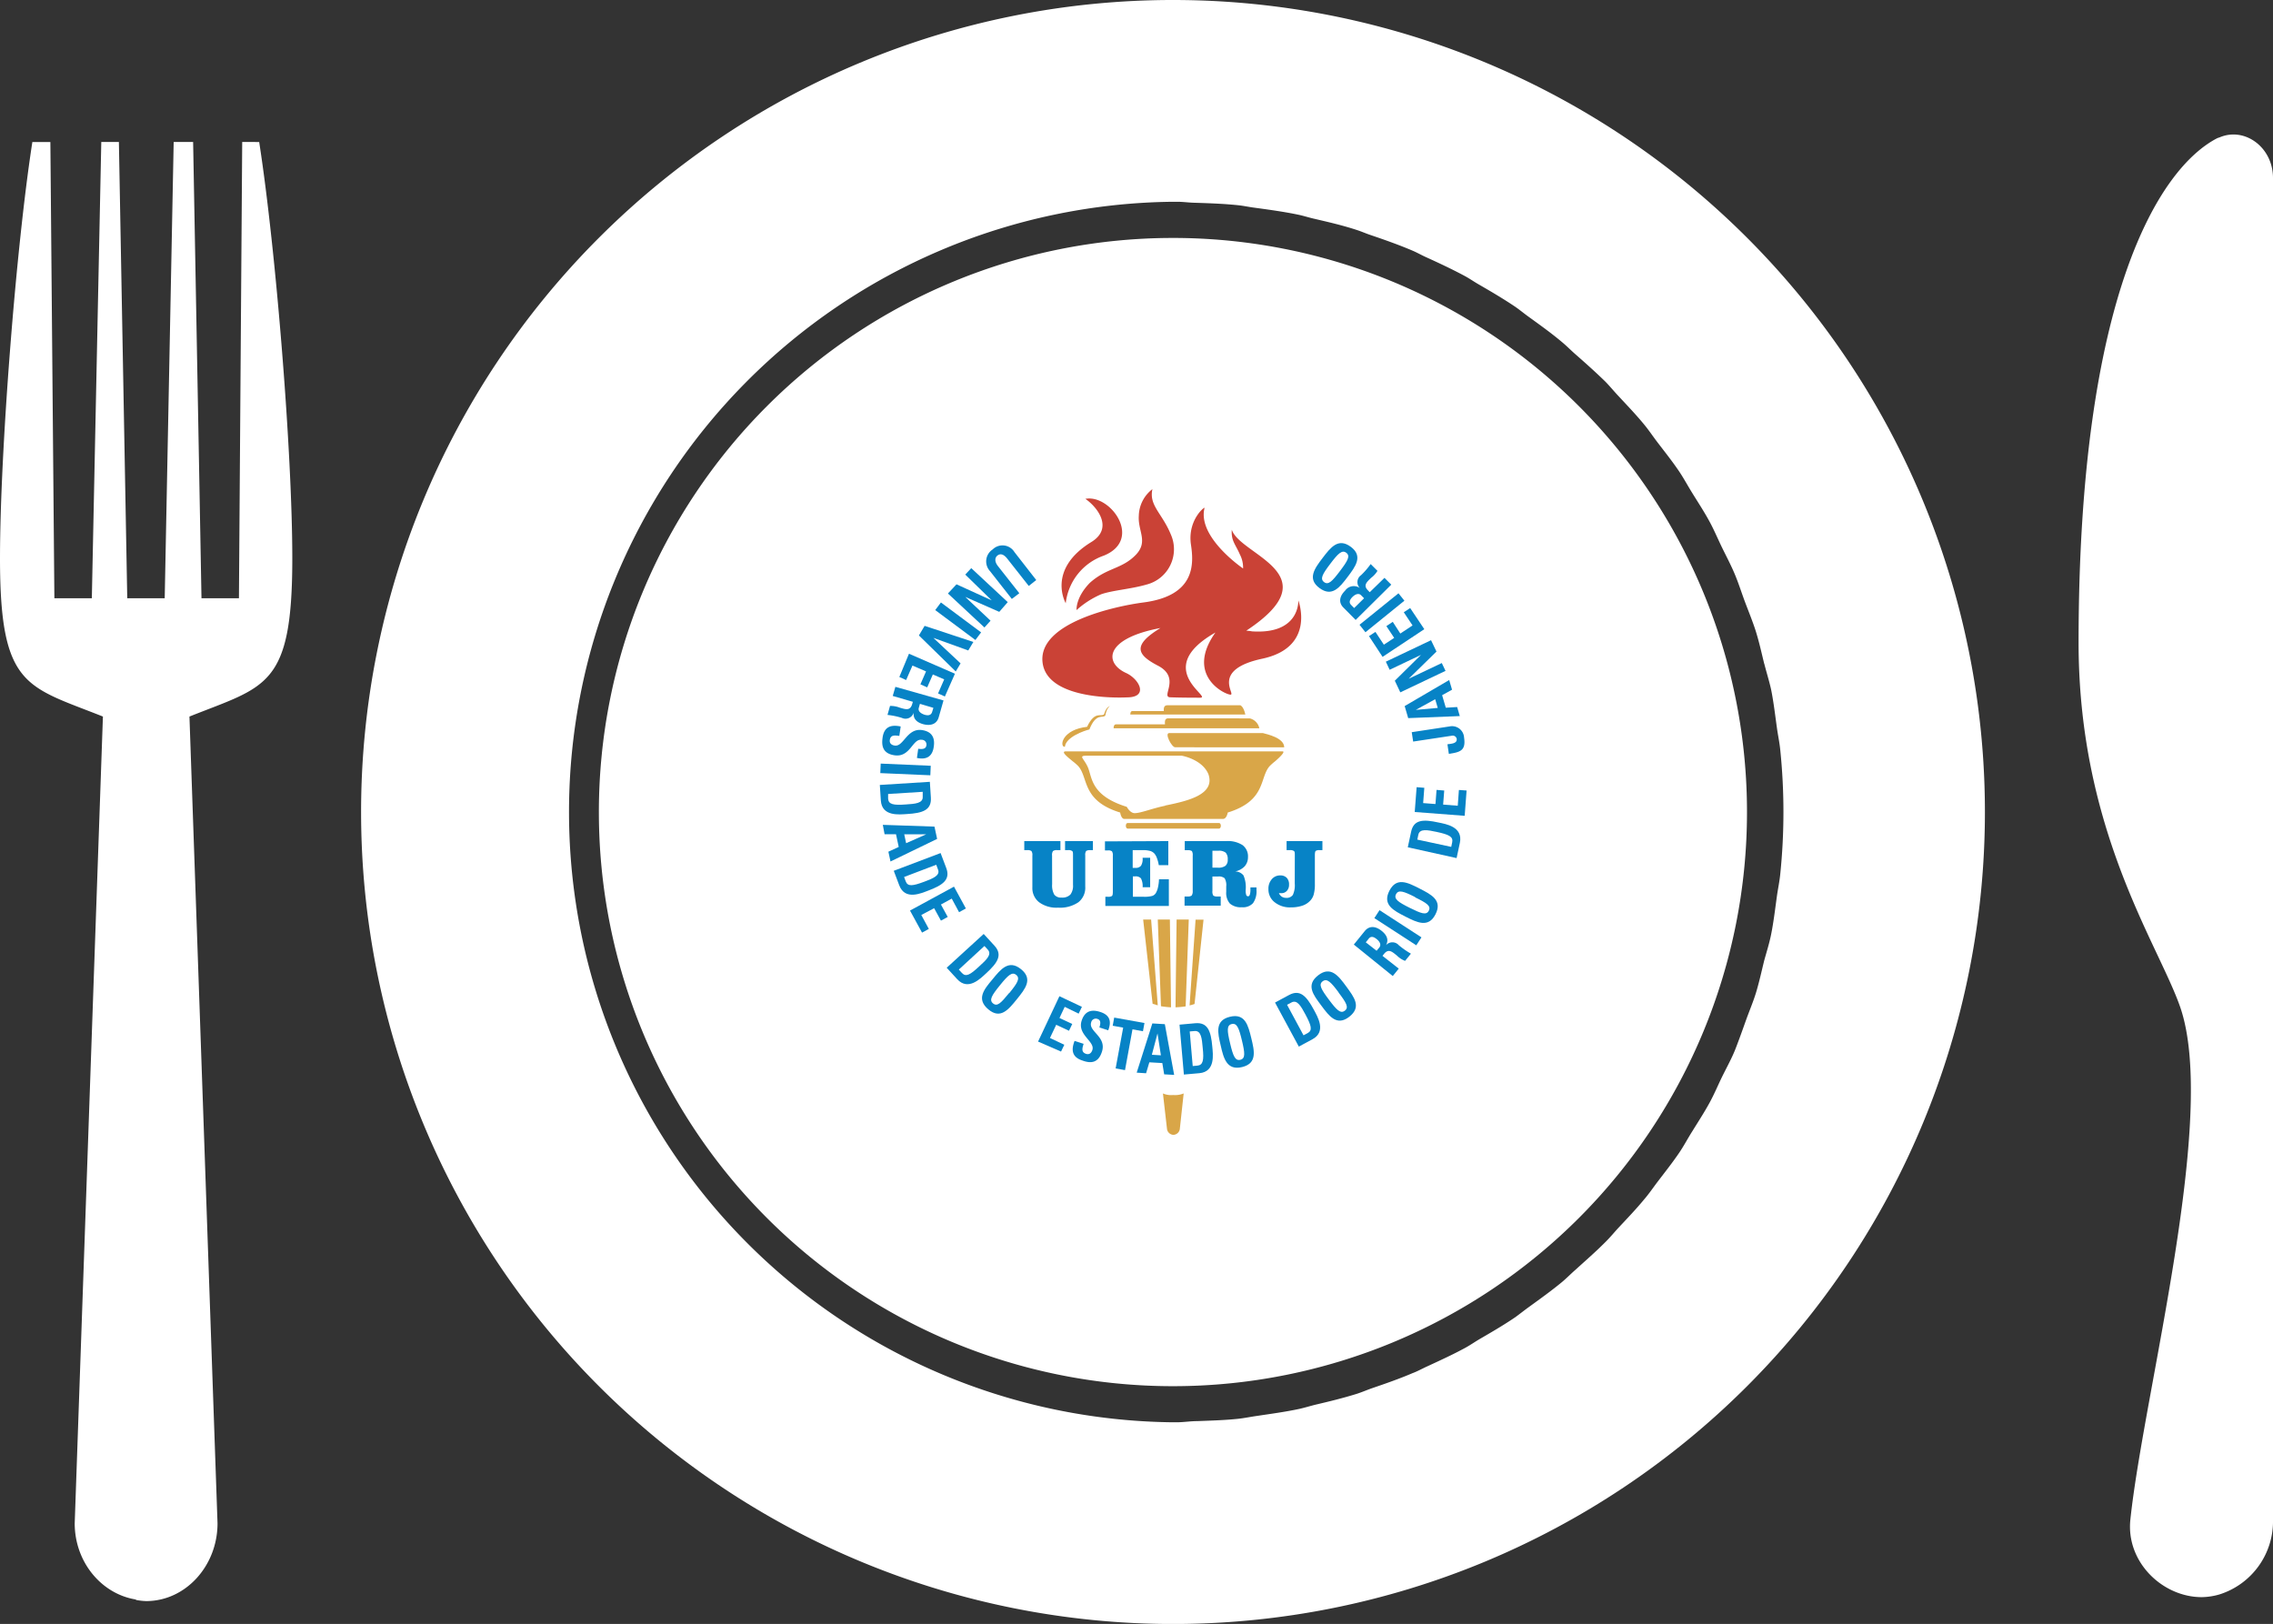 <svg xmlns="http://www.w3.org/2000/svg" viewBox="0 0 334.38 238.87"><rect x="0" y="0" width="334.38" height="238.87" fill="#333333" stroke="none"/><defs><style>.cls-1{fill:#fff;}.cls-2{fill:#0783c6;}.cls-3,.cls-4{fill:#d9a648;}.cls-4,.cls-5{fill-rule:evenodd;}.cls-5{fill:#ca4236;}</style></defs><g id="Layer_2" data-name="Layer 2"><g id="Comidas"><path class="cls-1" d="M172.54,0A119.44,119.44,0,1,0,292,119.44,119.43,119.43,0,0,0,172.54,0Zm87,97.62c.32,1.26.71,2.49,1,3.77.37,1.83.59,3.72.85,5.59.15,1.11.39,2.19.5,3.3a89.5,89.5,0,0,1,0,18.32c-.11,1.11-.35,2.19-.5,3.3-.26,1.87-.48,3.76-.85,5.59-.26,1.28-.65,2.51-1,3.77-.4,1.61-.75,3.24-1.23,4.81-.43,1.39-1,2.71-1.48,4.06s-1,2.81-1.53,4.17-1.32,2.77-2,4.16c-.59,1.22-1.12,2.48-1.76,3.66-.79,1.46-1.7,2.85-2.57,4.26-.64,1-1.22,2.11-1.9,3.12-1,1.48-2.1,2.86-3.18,4.28-.66.86-1.27,1.78-2,2.62-1.19,1.45-2.49,2.8-3.77,4.17-.67.72-1.29,1.49-2,2.18-1.38,1.39-2.86,2.67-4.32,4-.68.59-1.31,1.24-2,1.82-1.56,1.29-3.21,2.47-4.85,3.66-.68.49-1.32,1-2,1.5-1.7,1.16-3.49,2.2-5.28,3.24-.7.41-1.37.88-2.08,1.27-1.83,1-3.74,1.87-5.64,2.75-.73.33-1.43.73-2.17,1-1.91.82-3.9,1.51-5.89,2.19-.78.27-1.53.6-2.31.85-2,.62-4,1.11-6.05,1.59-.85.21-1.67.47-2.52.65-2,.42-4,.69-6.07,1-.95.13-1.87.33-2.82.43-2,.21-4,.26-6,.34-1,0-1.95.16-2.94.17v0c-.22,0-.43,0-.65,0a89.77,89.77,0,0,1,0-179.53c.22,0,.43,0,.65,0h0c.81,0,1.59.11,2.39.14,2.21.07,4.42.14,6.59.37.78.08,1.53.25,2.3.35,2.21.3,4.42.6,6.57,1.05.71.15,1.39.37,2.1.54,2.18.51,4.35,1,6.47,1.7.66.21,1.28.49,1.93.71,2.12.72,4.23,1.46,6.27,2.33.64.27,1.23.61,1.86.9,2,.91,4,1.84,5.94,2.89.63.35,1.22.76,1.84,1.12,1.87,1.08,3.73,2.17,5.52,3.38.63.44,1.22.93,1.84,1.38,1.7,1.23,3.41,2.45,5,3.79.65.54,1.24,1.14,1.87,1.7,1.52,1.33,3,2.65,4.47,4.08.66.67,1.26,1.41,1.91,2.1,1.3,1.4,2.63,2.78,3.84,4.26.68.82,1.26,1.7,1.91,2.55,1.09,1.43,2.22,2.84,3.23,4.34.67,1,1.24,2.06,1.87,3.08.88,1.43,1.8,2.82,2.6,4.3.64,1.18,1.17,2.43,1.75,3.64.68,1.4,1.41,2.76,2,4.19s1,2.78,1.53,4.17,1.05,2.67,1.48,4C258.78,94.38,259.13,96,259.53,97.62ZM257,119.44A84.45,84.45,0,1,1,172.54,35,84.45,84.45,0,0,1,257,119.44Zm77.38-93.26V223.52a11.27,11.27,0,0,1-7.84,11v0a9.72,9.72,0,0,1-2.65.41c-5.77,0-11.17-5.18-10.49-11.43,2-18.82,12.92-59.26,7.32-75.39-3.2-9.22-14.94-25.91-14.94-53.58,0-51.5,12.06-69.91,20.41-74.21.11-.05.23-.07.35-.12C330.21,18.64,334.38,21.65,334.38,26.18ZM38.13,20.89C40.6,36.81,43,66.66,43,82.13c0,19-3.87,18.77-15.13,23.27L32,224.07c0,6.29-4.72,11.44-10.49,11.44a9.56,9.56,0,0,1-1.52-.17v-.06c-5.05-.81-9-5.49-9-11.21L15.14,105.4C3.87,100.91,0,101.13,0,82.13,0,66.66,2.34,36.47,4.76,20.89H7.41L8,88h5.51l1.39-67.12h2.59L18.72,88h5.51l1.32-67.12h2.86L29.64,88h5.51l.48-67.12Z"/></g><g id="UERJ"><path class="cls-2" d="M148.85,88.1,145.63,84a2.1,2.1,0,0,1,.4-3.18,2.06,2.06,0,0,1,3.2.38l3.21,4.12-1.1.87-3.15-4c-.56-.72-1.06-.79-1.46-.47s-.43.9.07,1.54l3.15,4Z"/><path class="cls-2" d="M142.88,83.57l5.37,5L147,90,142,87.8h0l3.72,3.5-.9,1-5.37-5,1.26-1.35,5.18,2.36v0L142,84.52Z"/><path class="cls-2" d="M138.42,88.62l5.91,4.4-.84,1.12-5.91-4.4Z"/><path class="cls-2" d="M143.19,94.43l-.75,1.25-5.13-1.85h0l4,3.75-.71,1.19-5.42-5.3.84-1.41Z"/><path class="cls-2" d="M133.72,96.16l6.76,2.94L139,102.45l-1-.45.9-2.07-1.67-.72-.83,1.9-1-.45.83-1.9-2-.86-.93,2.13-1-.45Z"/><path class="cls-2" d="M131.33,102.37l.39-1.34,7.08,2-.71,2.49c-.27.92-1.08,1.32-2.29,1-.9-.25-1.49-.77-1.39-1.69h0a1.25,1.25,0,0,1-1.73.77,11,11,0,0,0-2.12-.44l.37-1.32a3.64,3.64,0,0,1,1.42.25c.84.24,1.54.52,1.84-.52l.1-.34Zm4,1.16-.17.6c-.15.53.39.85.84,1,.68.2,1,0,1.13-.42l.18-.59Z"/><path class="cls-2" d="M129.84,108.48c.25-1.72,1.4-1.88,2.66-1.62l-.2,1.39c-.7-.1-1.29-.16-1.4.6-.07.47.23.75.73.82,1.31.19,1.79-2.59,4-2.28,1.14.17,2,.8,1.73,2.49-.2,1.35-1,1.92-2.47,1.61l.19-1.35c.55.08,1.12.07,1.2-.49a.69.69,0,0,0-.68-.83c-1.38-.2-1.66,2.61-4,2.28C129.73,110.83,129.69,109.54,129.84,108.48Z"/><path class="cls-2" d="M129.56,112.32l7.36.32-.06,1.4-7.36-.32Z"/><path class="cls-2" d="M136.79,115l.15,2.33c.11,1.84-1.21,2.27-3.5,2.41-1.13.07-3.71.4-3.86-2l-.15-2.28Zm-6.14,1.79,0,.68c.05.85.76,1,2.61.86,1.35-.09,2.54-.16,2.48-1.14l0-.72Z"/><path class="cls-2" d="M129.87,121.33l7.6.26.39,1.81L131,126.72l-.31-1.44,1.52-.7-.4-1.87-1.68,0Zm6.39,1.39v0l-3.24,0,.28,1.31Z"/><path class="cls-2" d="M138.37,125.48l.83,2.19c.65,1.72-.49,2.52-2.64,3.33-1.06.4-3.42,1.47-4.27-.77l-.81-2.14ZM133,129l.24.64c.3.79,1,.7,2.74.05,1.27-.48,2.39-.91,2-1.82l-.25-.67Z"/><path class="cls-2" d="M133.87,133.94l6.47-3.52,1.75,3.21-1,.55-1.08-2-1.59.87,1,1.83-1,.54-1-1.83-1.89,1,1.11,2.05-1,.54Z"/><path class="cls-2" d="M144.71,137.38l1.58,1.72c1.24,1.36.47,2.52-1.22,4.07-.84.77-2.64,2.63-4.26.86l-1.54-1.68Zm-3.66,5.24.46.5c.58.63,1.21.28,2.57-1,1-.91,1.89-1.72,1.23-2.44l-.49-.53Z"/><path class="cls-2" d="M146,144.06c1.23-1.51,2.4-2.95,4.2-1.5s.62,2.9-.61,4.42-2.41,3-4.2,1.49S144.73,145.56,146,144.06Zm2.49,2c1.19-1.46,1.62-2.16,1-2.66s-1.21.07-2.4,1.54-1.62,2.16-1,2.66S147.24,147.55,148.44,146.08Z"/><path class="cls-2" d="M152.71,153.21l3.14-6.67,3.31,1.56-.48,1-2.05-1-.77,1.64,1.88.88-.48,1-1.88-.88-.92,1.94,2.11,1-.48,1Z"/><path class="cls-2" d="M159.24,156c-1.66-.53-1.62-1.69-1.16-2.89l1.33.43c-.21.67-.37,1.24.37,1.48.45.14.77-.11.92-.58.41-1.27-2.25-2.21-1.58-4.3.35-1.09,1.1-1.82,2.73-1.29,1.3.41,1.74,1.26,1.18,2.7l-1.3-.42c.17-.52.26-1.08-.28-1.25a.69.69,0,0,0-.93.52c-.42,1.33,2.3,2.08,1.59,4.29C161.53,156.54,160.25,156.37,159.24,156Z"/><path class="cls-2" d="M168.36,150.48l-.22,1.21-1.54-.28-1.1,6-1.38-.25,1.11-6-1.54-.28.22-1.2Z"/><path class="cls-2" d="M167.22,157.78l2.3-7.24,1.84.11,1.37,7.46-1.47-.08-.27-1.66-1.91-.11-.48,1.61Zm3.06-5.77h0l-.83,3.14,1.33.08Z"/><path class="cls-2" d="M173.52,150.72l2.33-.21c1.83-.15,2.29,1.16,2.49,3.45.1,1.12.48,3.69-1.91,3.9l-2.27.2Zm1.94,6.09.67-.06c.85-.07,1-.79.8-2.63-.12-1.35-.22-2.54-1.19-2.46l-.72.06Z"/><path class="cls-2" d="M179.58,153.8c-.45-1.9-.88-3.7,1.36-4.24s2.68,1.27,3.14,3.16.88,3.7-1.36,4.24S180,155.67,179.58,153.8Zm3.12-.75c-.44-1.83-.73-2.6-1.5-2.42s-.68,1-.24,2.84.73,2.6,1.5,2.42S183.14,154.89,182.7,153.05Z"/><path class="cls-2" d="M187.57,147.47l2.06-1.11c1.62-.87,2.56.15,3.65,2.17.53,1,1.9,3.21-.21,4.34l-2,1.08Zm4.19,4.82.6-.32c.75-.4.56-1.1-.31-2.73-.65-1.2-1.21-2.25-2.07-1.78l-.64.34Z"/><path class="cls-2" d="M194.36,147.89c-1.17-1.56-2.29-3-.44-4.43s3,.1,4.14,1.66,2.28,3,.43,4.44S195.51,149.44,194.36,147.89Zm2.56-1.92c-1.13-1.51-1.7-2.1-2.34-1.63s-.22,1.19.91,2.7,1.7,2.11,2.34,1.63S198.05,147.49,196.92,146Z"/><path class="cls-2" d="M205.77,142.48l-.88,1.09-5.73-4.63,1.62-2c.61-.74,1.51-.79,2.49,0,.73.59,1.07,1.29.62,2.1h0a1.25,1.25,0,0,1,1.89,0,12.31,12.31,0,0,0,1.78,1.24l-.86,1.06a3.5,3.5,0,0,1-1.2-.78c-.69-.55-1.22-1.08-1.9-.24l-.22.28Zm-3.26-2.63.4-.48c.35-.44,0-.94-.4-1.24-.54-.44-.92-.4-1.2,0l-.39.48Z"/><path class="cls-2" d="M208.35,139.05l-6.17-4,.76-1.17,6.17,4Z"/><path class="cls-2" d="M206.74,134.82c-1.74-.89-3.4-1.73-2.35-3.79s2.7-1.22,4.44-.33,3.39,1.72,2.35,3.78S208.46,135.69,206.74,134.82Zm1.45-2.86c-1.69-.85-2.46-1.13-2.82-.43s.33,1.17,2,2,2.46,1.14,2.82.43S209.87,132.82,208.19,132Z"/><path class="cls-2" d="M207.1,124.63l.49-2.29c.38-1.79,1.77-1.85,4-1.36,1.11.23,3.67.62,3.17,3l-.48,2.24Zm6.39-.06.14-.66c.18-.84-.47-1.15-2.28-1.54-1.33-.28-2.5-.53-2.7.42l-.15.71Z"/><path class="cls-2" d="M215.47,120l-7.35-.56.28-3.65,1.13.09-.17,2.25,1.81.14.16-2.08,1.13.09-.16,2.07,2.15.17.17-2.32,1.13.08Z"/><path class="cls-2" d="M207.68,107.7l5.59-.85a1.77,1.77,0,0,1,2.11,1.64c.29,1.93-.58,2.15-2.24,2.4l-.21-1.41c.58-.09,1.47-.1,1.36-.83a.6.6,0,0,0-.71-.43l-5.69.86Z"/><path class="cls-2" d="M214.75,105.33l-7.59.3-.52-1.77,6.55-3.83.42,1.42-1.46.81.54,1.84,1.67-.1Zm-6.47-.91v0l3.23-.29-.38-1.28Z"/><path class="cls-2" d="M212.65,98.68,206,101.84l-.81-1.71,3.85-3.8h0l-4.61,2.19-.56-1.19,6.65-3.16.8,1.67-4.09,4v0l4.87-2.31Z"/><path class="cls-2" d="M209.53,92.55l-6.14,4.07-2-3.05.95-.62,1.24,1.88,1.52-1-1.15-1.73.94-.63L206,93.19l1.8-1.19-1.29-1.94.94-.62Z"/><path class="cls-2" d="M206.6,88.36,200.87,93,200,91.9l5.73-4.63Z"/><path class="cls-2" d="M203.67,85l1,1-5.24,5.19-1.82-1.84c-.67-.68-.62-1.59.27-2.47a1.56,1.56,0,0,1,2.16-.39v0a1.24,1.24,0,0,1,.18-1.88,11.36,11.36,0,0,0,1.42-1.64l1,1A3.73,3.73,0,0,1,201.7,85c-.63.62-1.21,1.09-.45,1.85l.25.26Zm-3,3-.44-.44c-.39-.4-.94-.08-1.27.25-.5.5-.5.88-.18,1.19l.43.44Z"/><path class="cls-2" d="M198.25,84.86c-1.17,1.55-2.3,3-4.14,1.64s-.72-2.88.46-4.43,2.3-3,4.14-1.64S199.42,83.32,198.25,84.86Zm-2.55-1.93c-1.14,1.5-1.55,2.21-.92,2.69s1.2-.11,2.34-1.62,1.56-2.22.93-2.69S196.84,81.42,195.7,82.93Z"/><path class="cls-2" d="M154.78,130.05a2.79,2.79,0,0,0,.31,1.54,1.25,1.25,0,0,0,1.08.44,1.66,1.66,0,0,0,1.29-.44,2.11,2.11,0,0,0,.39-1.43v-4.3c0-.37,0-.6-.13-.68a.88.88,0,0,0-.59-.13h-.45v-1.33h4.1v1.33h-.41a1,1,0,0,0-.59.13,1,1,0,0,0-.13.64v4.58a2.72,2.72,0,0,1-1,2.31,4.8,4.8,0,0,1-3,.8,4.3,4.3,0,0,1-2.78-.79,2.64,2.64,0,0,1-1-2.2v-4.66a1.06,1.06,0,0,0-.13-.67.93.93,0,0,0-.61-.14h-.45v-1.33H156v1.33h-.49a.91.91,0,0,0-.61.14,1.06,1.06,0,0,0-.13.67Z"/><path class="cls-2" d="M171.87,123.72v3.54h-1.4a5.57,5.57,0,0,0-.29-1.08,2.09,2.09,0,0,0-.36-.63,1.38,1.38,0,0,0-.62-.38,4,4,0,0,0-1.16-.12h-1.41v2.61H167a1,1,0,0,0,.85-.31,1.84,1.84,0,0,0,.24-1.1v-.08h1.11v4.34h-1.11a2.5,2.5,0,0,0-.24-1.3,1,1,0,0,0-.83-.3h-.36v3h1.58a4.38,4.38,0,0,0,1.25-.12,1,1,0,0,0,.53-.4,2.81,2.81,0,0,0,.32-.82,6.36,6.36,0,0,0,.16-1.23h1.45v3.92h-9.34v-1.35H163a1,1,0,0,0,.57-.11c.1-.07.14-.29.14-.63v-5.26a1.11,1.11,0,0,0-.13-.69.92.92,0,0,0-.59-.13h-.44v-1.33Z"/><path class="cls-2" d="M175.46,131.05v-5.18a1.17,1.17,0,0,0-.12-.68,1,1,0,0,0-.6-.13h-.45v-1.34h6.09a4,4,0,0,1,2.41.59,2.06,2.06,0,0,1,.8,1.77,2,2,0,0,1-.49,1.35,2.63,2.63,0,0,1-1.39.75,1.6,1.6,0,0,1,1.22.59,4.44,4.44,0,0,1,.32,2.16,2.19,2.19,0,0,0,.08.71.28.28,0,0,0,.27.2c.12,0,.2-.08.26-.24a2.31,2.31,0,0,0,.09-.74,1.1,1.1,0,0,0,0-.16v-.17h.89c0,.05,0,.11,0,.2s0,.14,0,.19a3,3,0,0,1-.51,1.93,2,2,0,0,1-1.64.6,2.46,2.46,0,0,1-1.76-.54,2.36,2.36,0,0,1-.54-1.72v-.8a2,2,0,0,0-.24-1.21,1.36,1.36,0,0,0-1-.25h-.79v2.12a1.11,1.11,0,0,0,.13.69,1,1,0,0,0,.59.13h.5v1.35h-5.32v-1.35h.45a1,1,0,0,0,.59-.13A1.11,1.11,0,0,0,175.46,131.05Zm2.9-3.42h.78a1.76,1.76,0,0,0,1.14-.28,1.14,1.14,0,0,0,.33-.93,1.39,1.39,0,0,0-.3-1,1.59,1.59,0,0,0-1.08-.28h-.87Z"/><path class="cls-2" d="M190.48,125.87c0-.38,0-.6-.13-.69a.92.92,0,0,0-.59-.13h-.49v-1.33h5.27v1.33h-.41a1,1,0,0,0-.57.11c-.09.08-.13.29-.13.64V130a5.57,5.57,0,0,1-.18,1.61,2.17,2.17,0,0,1-.58.95,2.75,2.75,0,0,1-1.15.68,5.25,5.25,0,0,1-1.63.23,3.58,3.58,0,0,1-2.38-.76,2.37,2.37,0,0,1-.91-1.93,2.09,2.09,0,0,1,.49-1.45,1.58,1.58,0,0,1,1.27-.56,1.26,1.26,0,0,1,.93.35,1.37,1.37,0,0,1,.34,1,1.29,1.29,0,0,1-.31.91,1.05,1.05,0,0,1-.81.35h-.17l-.2,0a1.24,1.24,0,0,0,.43.52,1.13,1.13,0,0,0,.62.17,1.11,1.11,0,0,0,1-.43,3.4,3.4,0,0,0,.28-1.7Z"/><path class="cls-3" d="M162.42,105.06c-.4.46-1.34-.6-2.5,1.85-3.56.41-4,2.65-3.43,2.91.2.07.17,0,.17,0,.17-1.42,2.84-2.34,3.6-2.52,1-2.54,2-1.57,2.34-2.06.24-1.22.69-1.36.69-1.36S162.77,103.87,162.42,105.06Z"/><path class="cls-3" d="M188.92,109.93c0-1.39-2.48-1.92-3.14-2.1H172c-.72,0,.36,2.09.88,2.09Z"/><path class="cls-3" d="M188.65,110.52H156.82c-.79,0,.07.71,1,1.47a7.56,7.56,0,0,1,.8.7c1.52,1.7.48,5.08,6.17,6.83,0,0,.13.93.61.94h14.5c.57,0,.71-.94.71-.94,5.69-1.75,4.65-5.13,6.17-6.83a8.6,8.6,0,0,1,.79-.7C188.45,111.23,189.12,110.51,188.65,110.52Zm-17.24,8c-1.92.39-3.59,1.09-4.49,1.09-.68,0-1.16-.93-1.16-.93-5-1.55-5.09-4-5.61-5.52s-1.68-2-.31-2l14,0s3,.5,3.93,2.72C178.78,116.84,174.88,117.79,171.41,118.49Z"/><path class="cls-3" d="M171.73,103.74c-.32,0-.59.17-.52.85h-4.63c-.32,0-.3.51-.3.51H183.2c-.26-1.22-.74-1.36-.74-1.36Z"/><path class="cls-3" d="M171.88,105.66c-.57,0-.52.51-.5.89h-7.19c-.41,0-.36.58-.36.58h21.43a1.88,1.88,0,0,0-1.41-1.46Z"/><path class="cls-4" d="M179.6,121.47c0,.22-.12.41-.26.41H165.88c-.15,0-.26-.19-.26-.41h0c0-.23.11-.41.26-.41h13.46c.14,0,.26.18.26.41Z"/><path class="cls-3" d="M169.34,135.26h-1.17l1.39,12.39c.39.13.32.11.76.23Z"/><path class="cls-3" d="M170.32,135.26l.47,12.75a13.11,13.11,0,0,0,1.48.16l-.17-12.91Zm2.77,0-.16,12.84v.07a13,13,0,0,0,1.49-.14l.46-12.77Z"/><path class="cls-3" d="M177.05,135.28h-1.17L175,147.89a5.19,5.19,0,0,0,.73-.21Z"/><path class="cls-4" d="M171.08,160.84a3,3,0,0,0,1.5.23,3.36,3.36,0,0,0,1.55-.23l-.57,5.25a1,1,0,0,1-.95.84,1,1,0,0,1-.93-.84Z"/><path class="cls-5" d="M191,88.32c0,.32.07,5-6.81,4.55a6.53,6.53,0,0,0-.85-.1c12.66-8.36-.91-11.06-2.13-14.85-.12,1.63.55,2.15,1.18,3.62a4.2,4.2,0,0,1,.48,2.08s-6.77-4.59-5.67-8.9c.06-.26-2.53,1.78-2,5.39.44,2.88.65,7.52-7,8.51-4.18.55-15.51,3-14.83,8.82s12.41,5.14,12.41,5.14c3.23,0,1.84-2.66-.07-3.56-3.3-1.48-3.3-5.08,5-6.64-4.12,2.52-3.51,3.9-.4,5.52,3.52,1.8.35,4.67,1.87,4.67,1.19.05,3.27.06,4.37.06,1.91,0-7.15-4.24,2.25-9.59-4.45,6.26,1.31,9.1,2.21,9.14s-3-3.64,4.69-5.29C193.63,95.19,191,88.32,191,88.32Z"/><path class="cls-5" d="M160.32,85.74c-2.12,2.18-1.95,4-1.95,4A13.15,13.15,0,0,1,162,87.41c1.7-.59,4.33-.75,6.65-1.42a5.36,5.36,0,0,0,3.58-7.4c-1.29-3.12-3.23-4.24-2.7-6.64a5.08,5.08,0,0,0-2,3.92c-.16,2.24,1.41,3.76-.4,5.7C165.05,83.75,162.85,83.46,160.32,85.74Z"/><path class="cls-5" d="M156.78,88.73a8.41,8.41,0,0,1,5.6-7c5.8-2.35,1-9.07-2.71-8.35,1.83,1.26,4.14,4.34.89,6.34C153.92,83.79,156.78,88.73,156.78,88.73Z"/></g></g></svg>